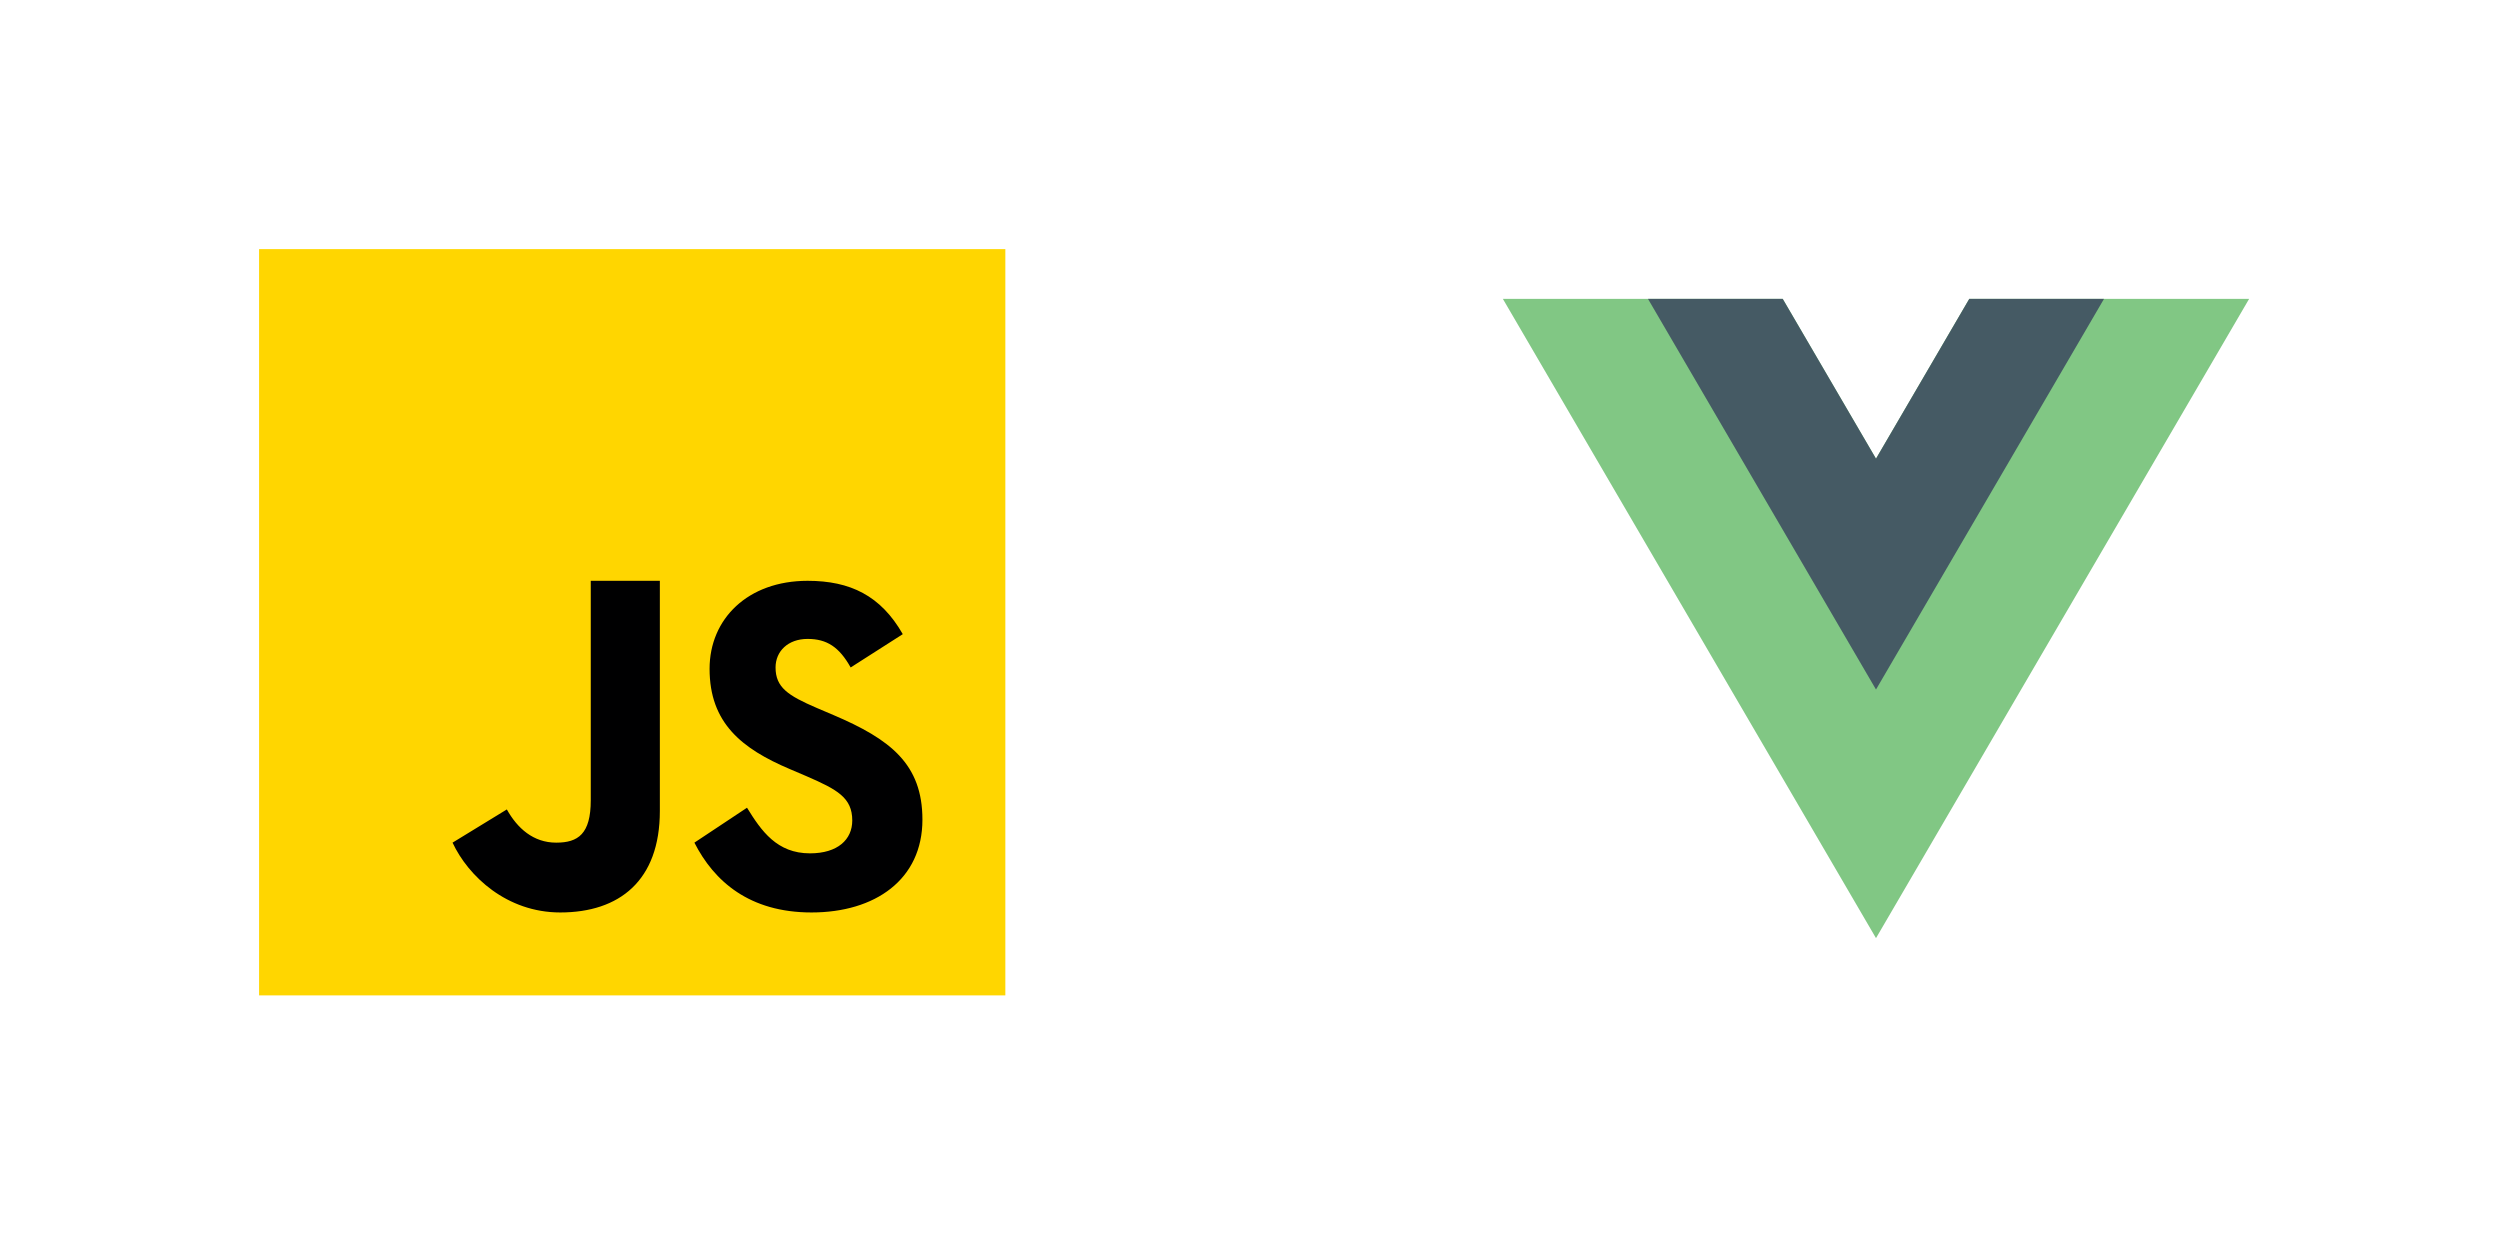 <svg width="201" height="101" viewBox="0 0 201 101" fill="none" xmlns="http://www.w3.org/2000/svg">
<path d="M150.83 36.878L143.33 24.029H120.83L150.83 75.426L180.83 24.029H158.33L150.83 36.878Z" fill="#81C784"/>
<path d="M158.33 24.029L150.83 36.878L143.33 24.029H132.497L150.83 55.438L169.163 24.029H158.33Z" fill="#455A64"/>
<path d="M20.83 80.029V20.029H80.83V80.029H20.83Z" fill="#FFD600"/>
<path d="M60.06 64.941C61.213 66.814 62.467 68.609 65.122 68.609C67.352 68.609 68.522 67.501 68.522 65.968C68.522 64.132 67.312 63.481 64.858 62.413L63.513 61.839C59.632 60.193 57.05 58.129 57.05 53.771C57.05 49.754 60.125 46.697 64.93 46.697C68.352 46.697 70.81 47.883 72.583 50.986L68.393 53.664C67.472 52.017 66.475 51.369 64.93 51.369C63.353 51.369 62.355 52.364 62.355 53.664C62.355 55.271 63.355 55.921 65.663 56.916L67.008 57.489C71.583 59.438 74.163 61.428 74.163 65.901C74.163 70.721 70.357 73.362 65.247 73.362C60.248 73.362 57.41 70.854 55.83 67.749L60.06 64.941ZM40.75 65.078C41.593 66.588 42.875 67.749 44.718 67.749C46.482 67.749 47.497 67.052 47.497 64.344V46.696H53.052V65.198C53.052 70.809 49.797 73.362 45.043 73.362C40.748 73.362 37.648 70.453 36.385 67.749L40.75 65.078Z" fill="#000001"/>
</svg>
